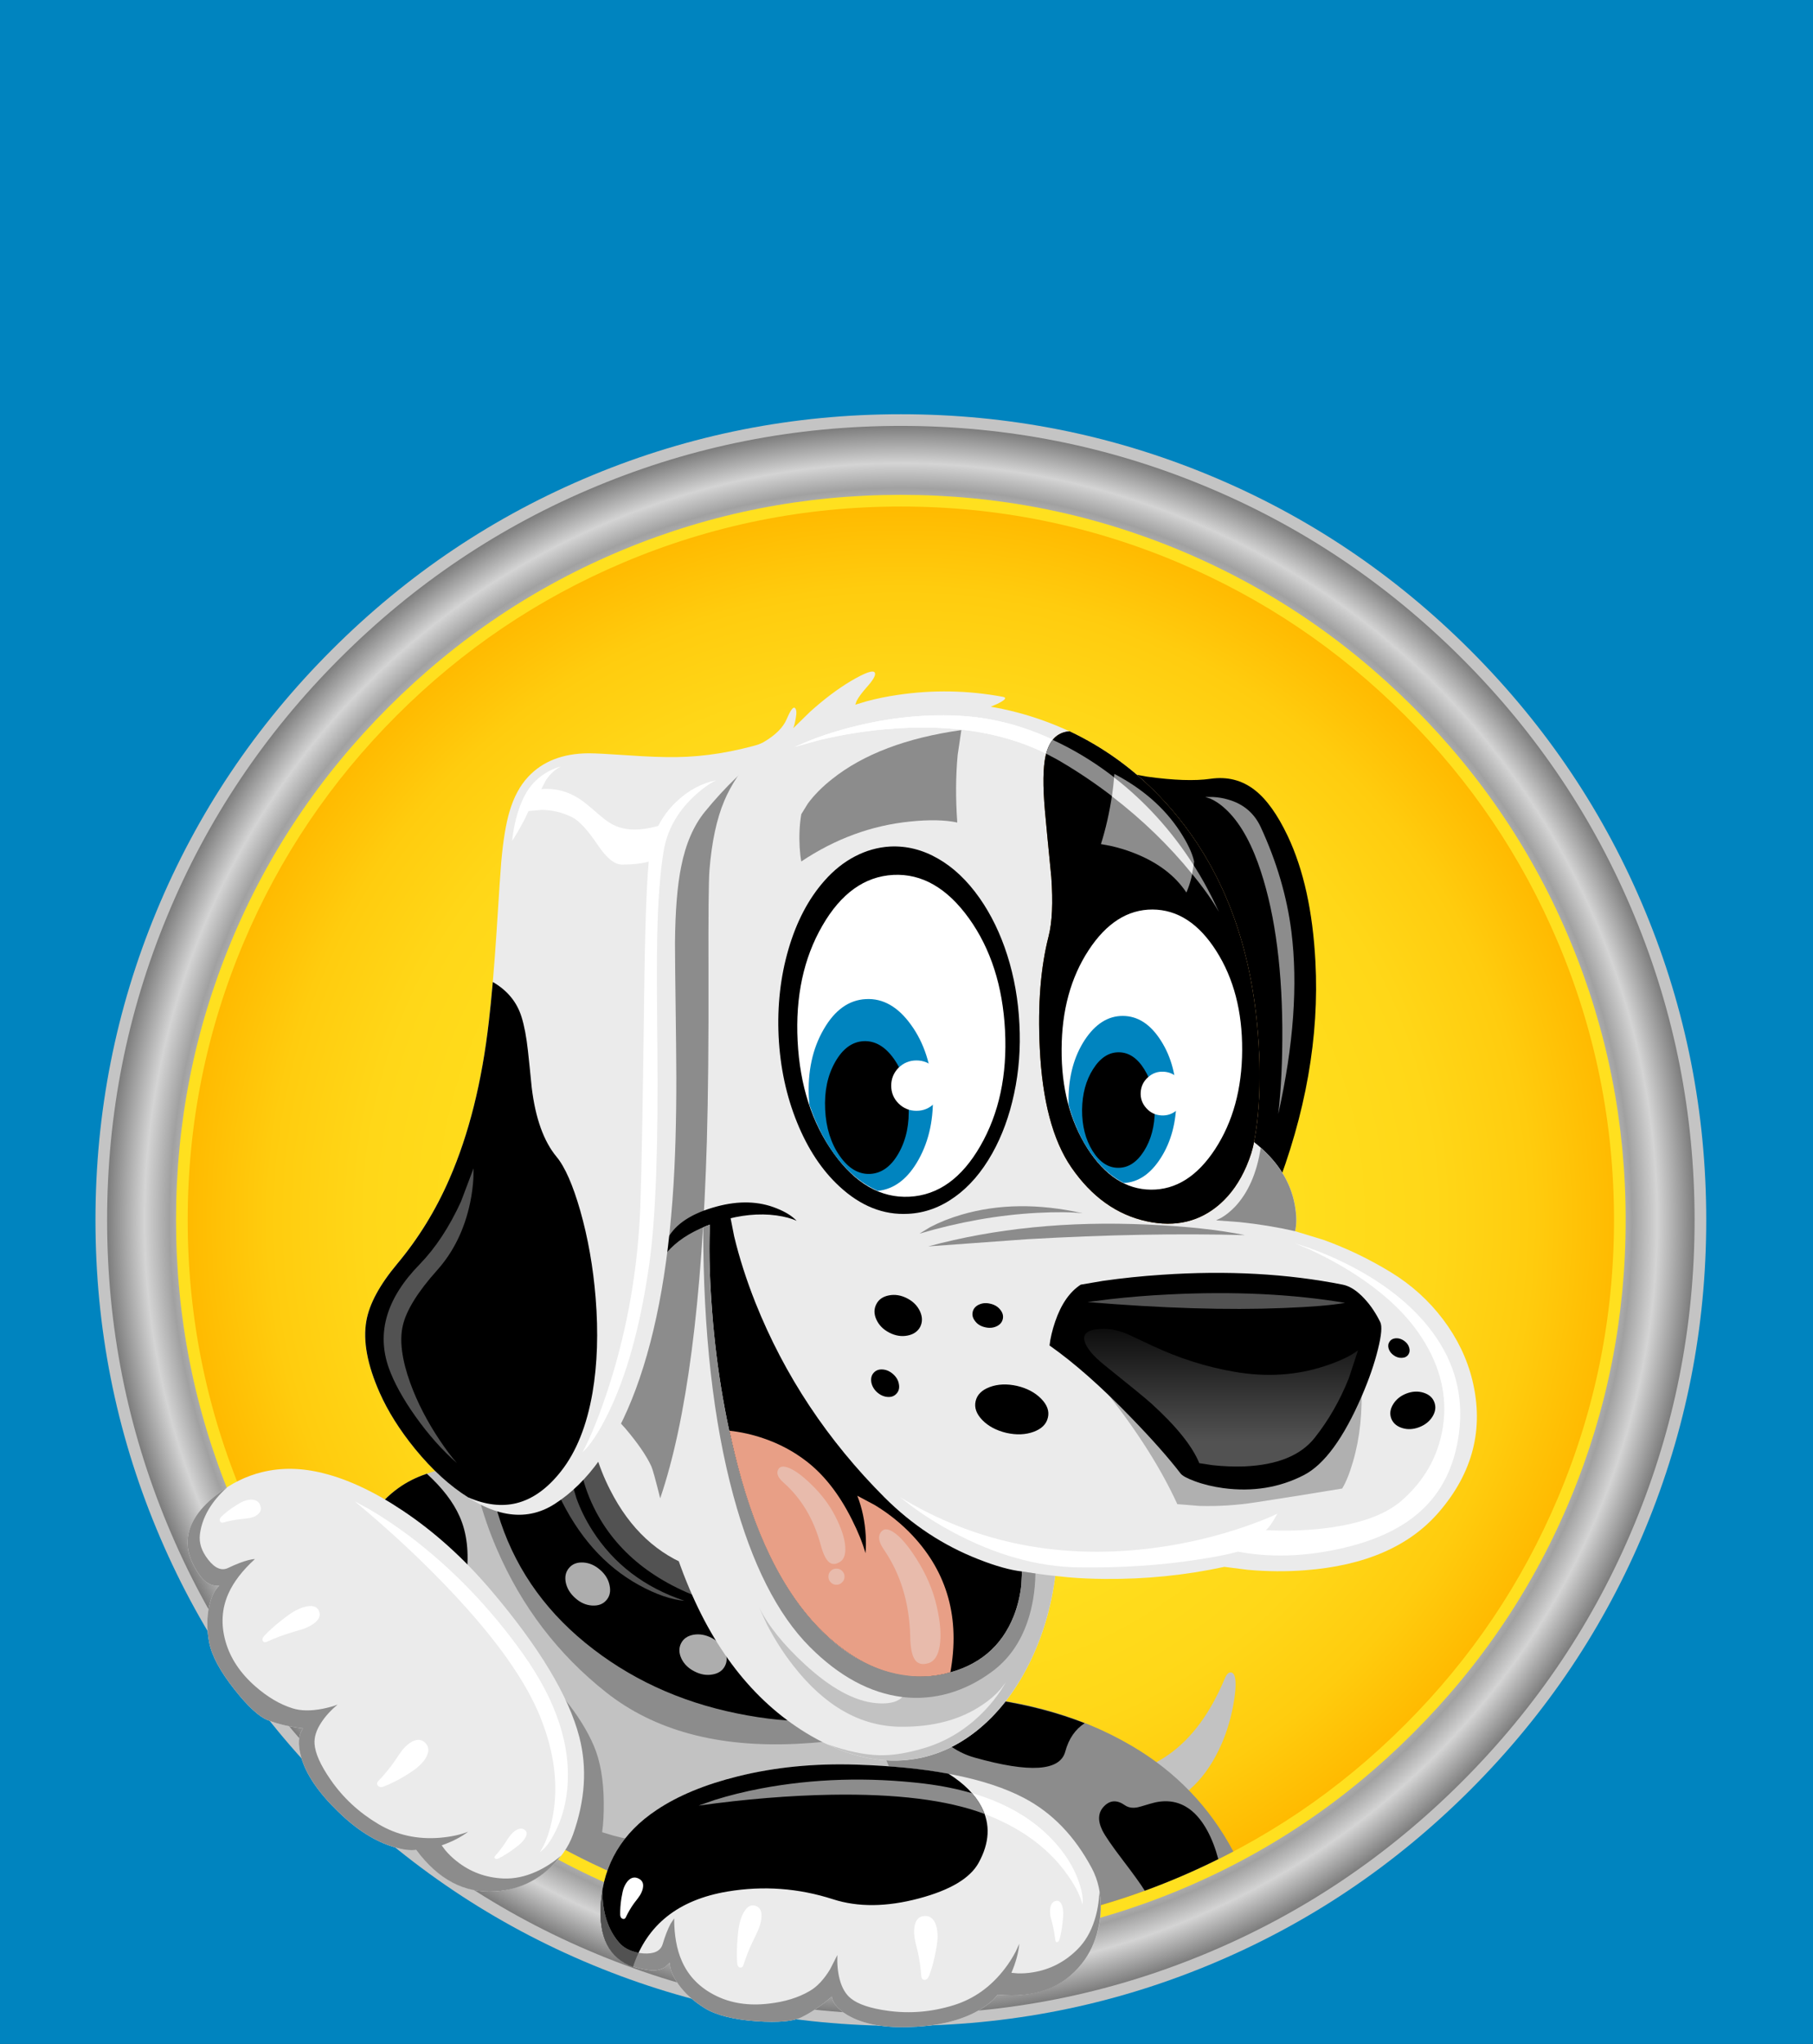 <svg xmlns="http://www.w3.org/2000/svg" xmlns:xlink="http://www.w3.org/1999/xlink" preserveAspectRatio="none" width="284" height="320"><rect width="100%" height="100%" fill="#333333" stroke="none"/><defs><radialGradient id="a" gradientUnits="userSpaceOnUse" cx="0" cy="0" r="292.538" fx="0" fy="0" gradientTransform="rotate(180 153.3 153.475)" spreadMethod="pad"><stop offset=".392%" stop-color="#525252"/><stop offset="86.275%" stop-color="#E8E8E8"/><stop offset="92.157%" stop-color="#A1A1A1"/><stop offset="95.294%" stop-color="#D4D4D4"/><stop offset="100%" stop-color="#7D7D7D"/></radialGradient><radialGradient id="b" gradientUnits="userSpaceOnUse" cx="0" cy="0" r="262.825" fx="0" fy="0" gradientTransform="translate(306.6 306.95)" spreadMethod="pad"><stop offset="1.569%" stop-color="#FFE01F"/><stop offset="55.294%" stop-color="#FFDE1D"/><stop offset="74.902%" stop-color="#FFD718"/><stop offset="88.627%" stop-color="#FFCC0E"/><stop offset="99.608%" stop-color="#FFBB01"/><stop offset="100%" stop-color="#FFBA00"/></radialGradient><linearGradient id="c" gradientUnits="userSpaceOnUse" x1="424.6" y1="388.612" x2="424.6" y2="339.188" spreadMethod="pad"><stop offset=".392%" stop-color="#525252"/><stop offset="100%"/></linearGradient><path fill="#0084BF" d="M284 320V0H0v320h284z" id="d"/><path fill="#C4C4C4" d="M581 193.3q-22.45-54.2-64.5-96.25t-96.25-64.5Q366.05 10.1 306.6 10.1T192.95 32.55Q138.75 55 96.7 97.05T32.2 193.3Q9.75 247.45 9.75 306.95q0 59.5 22.45 113.65 22.45 54.2 64.5 96.25t96.25 64.5Q247.1 603.8 306.6 603.8q59.5 0 113.65-22.45 54.2-22.45 96.25-64.5T581 420.6q22.45-54.15 22.45-113.65 0-59.5-22.45-113.65z" id="e"/><path fill="url(#a)" d="M577 194.95q-22.1-53.4-63.55-94.85Q472 58.65 418.6 36.55q-53.4-22.15-112-22.15t-112 22.15q-53.4 22.1-94.85 63.55-41.45 41.45-63.55 94.85-22.15 53.4-22.15 112t22.15 112q22.1 53.4 63.55 94.85 41.45 41.45 94.85 63.55 53.4 22.15 112 22.15t112-22.15q53.4-22.1 94.85-63.55 41.45-41.45 63.55-94.85 22.15-53.4 22.15-112t-22.15-112z" id="f"/><path fill="#FFE01F" d="M573.75 306.95q0-53.5-20.2-102.3-20.2-48.75-58.05-86.6Q457.65 80.2 408.9 60q-48.8-20.2-102.3-20.2T204.3 60q-48.75 20.2-86.6 58.05-37.85 37.85-58.05 86.6-20.2 48.8-20.2 102.3t20.2 102.3q20.2 48.75 58.05 86.6 37.8 37.85 86.6 58.05 48.75 20.2 102.3 20.2t102.3-20.2q48.8-20.2 86.6-58.05 37.85-37.85 58.05-86.6 20.2-48.8 20.2-102.3z" id="g"/><path fill="url(#b)" d="M569.45 306.95q0-53.45-20.65-102.3-19.95-47.2-56.35-83.55-36.4-36.4-83.55-56.35Q360.05 44.1 306.6 44.1q-53.45 0-102.3 20.65-47.15 19.95-83.55 56.35-36.4 36.4-56.35 83.55-20.65 48.85-20.65 102.3 0 53.45 20.65 102.3 19.95 47.15 56.35 83.55 36.35 36.4 83.55 56.35 48.85 20.65 102.3 20.65 53.45 0 102.3-20.65 47.2-19.95 83.55-56.35 36.4-36.35 56.35-83.55 20.65-48.85 20.65-102.3z" id="h"/><path fill="#C2C2C2" d="M428.3 473.6q-1.3-.2-2.35 2.35-7.95 19-20.7 27.95-6.35 4.45-11.15 5.1l6.6 14.6q15.95-4.95 24.15-23.75 2.9-6.75 4.25-14.1 1.15-6.05.8-9.4-.3-2.6-1.6-2.75z" id="i"/><path fill="#8C8C8C" d="M320.7 481.85q-18.05-.45-33.2 2.85-15.35 3.35-24.1 9.8-9.8 7.25-23.5 26.5-10.15 14.3-21.4 33.65 42.6 15.15 88.1 15.15 32.7 0 64.15-7.9 30.5-7.65 58.4-22.35-13.1-24.6-37.35-38.85-30.2-17.75-71.1-18.85z" id="j"/><path fill="#C2C2C2" d="M291.45 484.45l-3.9-7.4L185.5 401.5q-10.25-3.05-23.4-4.05-26.3-2-40.65 8.2-11.65 8.25-16.55 24.9-5.35 18.2-1.5 43.15 36.9 44.85 89 70.05 53.9 26.05 114.2 26.05 7.1 0 13.25-.35-5.1-31.3-19.2-65-4.45-10.5-9.2-20z" id="k"/><path fill="#8C8C8C" d="M198 480.95q26.65 21.05 70.2 18.95 21.75-1.05 38.2-6.3l-157.15-93.2 1.6 7.85q2.5 9.8 6.8 19.8 13.7 31.85 40.35 52.9z" id="l"/><path fill="#EBEBEB" d="M197.5 370.65l-16.25 19.1 27.7 56.35 32.5 1.45-22-73.1-21.95-3.8z" id="m"/><path fill="#8C8C8C" d="M182.85 483.6l-6.35-7.05-38.25 32.25q26.8 22.4 58.5 37 32.35 14.9 67.55 20.6 6.35-13.15 5.45-20.65-1.25-10.15-15.8-8.65-21.8 2.2-41.8-1-6.25-1-11.55-2.4l-4.1-1.25q.65-4.6.6-10.9-.1-12.55-3.65-20.9-3.55-8.3-10.6-17.05z" id="n"/><path fill="#525252" d="M193.95 392.4l-1.45-6-12.6 11.25 22.15 39.05 41.6 19.95-13.45-21.7q-19.8-7.05-30.7-28.5-3.45-6.7-5.55-14.05z" id="o"/><path d="M187.7 390.75l-33.35-.45.25 6.95q.8 8.65 3.4 17.55 8.45 28.4 32.3 47.9 23.9 19.5 55.95 26 16.05 3.25 27.3 2.6l-36.85-43.75q-31.15-10.3-43.2-34.6-3.75-7.6-5.15-15.65l-.65-6.55z" id="p"/><path fill="#ADADAD" d="M225.6 462.85q-1.3 2.55.1 5.6 1.45 3.05 4.8 4.75 3.35 1.75 6.65 1.15 3.3-.55 4.6-3.1 1.35-2.55-.1-5.6-1.4-3-4.75-4.75t-6.7-1.2q-3.3.6-4.6 3.15z" id="q"/><path fill="#525252" d="M187 409.35l-1.5-5.05-5.15 3.6q10.8 23.1 29.7 33.5 9.5 5.2 16.8 5.8-22.15-7.4-33.95-25.9-3.7-5.8-5.9-11.95z" id="r"/><path fill="#EBEBEB" d="M196 558.65q-.95 14.05 6.25 20.2 4.1 3.45 11.55 4.4 3.45.45 5.9-1.1l1.75-1.65q0 3.5 3.1 7.9 3.55 5.05 9.8 8.9 6.4 3.9 19.15 4.8 12 .8 16.55-1.5 5.55-2.75 11.1-7.6.75 4.35 7.3 7.65 8.8 4.4 23.95 3.45 14.35-.85 23.55-6.4 2.9-1.75 4.9-3.75l1.45-1.65q12.3 1.2 21.35-3.4 7.95-4.1 12.4-12.2 4.05-7.3 4.25-16 .15-8.45-3.3-14.95-9.45-17.75-25-25.9-20.75-10.9-61.8-12.3-23.2-.75-43.6 4.3-18.2 4.5-30 12.4-19.05 12.65-20.6 34.4z" id="s"/><path fill="#FFF" d="M238.05 520.55l-6 2.1q25.9-3.6 48.9-4 35.9-.6 56.15 6.95 19.4 7.3 29.85 21.1 5.25 6.95 6.6 12.4.5-3.45-1.65-9.2-2.7-7.2-8.45-13.6-16.05-17.9-48.2-21.75-31.05-3.7-60.25 1.8-9.1 1.75-16.95 4.2z" id="t"/><path fill="#FFF" d="M319.15 565.7q-1.4-2.85-4.45-2.3-2.15.35-2.9 3-.55 2.05-.15 4.95.25 1.55 1.25 5.4.9 4.2 1.25 8.8.1 1.2 1.15 1.3 1.1.05 1.75-1.6 1.45-3.85 2.35-8.6.75-3.85.75-5.8 0-3.1-1-5.15z" id="u"/><path d="M310.2 481.95q3.1 6.85 7.65 12.25 7 8.25 15.9 10.75 30.55 8.6 33.45-2.2 1.9-7.05 7.15-10.45-14.95-5.8-32.1-8.45-16.15-2.5-32.05-1.9z" id="v"/><path fill="#FFF" d="M254.15 568.1q1.1-2.65 1.1-4.8.05-2.65-1.7-3.5-2.4-1.2-4.25 1.25-1.35 1.8-2.1 4.8-.5 1.9-.8 5.75-.4 4.8-.15 8.8.1 1.7 1.05 1.9.95.15 1.3-1 1.4-4.35 3.25-8.25 1.75-3.5 2.3-4.95z" id="w"/><path fill="#FFF" d="M363.2 557.95q-1.2.55-1.5 2.3-.25 1.45.05 3.2 0 .05.85 3.3.6 2.6.95 5.5.1.8.65.7.65-.1.95-1.25.7-2.7 1.05-5.85.3-2.6.25-3.85-.1-2-.7-3.15-.9-1.65-2.55-.9z" id="x"/><path d="M397.3 143.6l-12.9-2.35 44.7 147.85 15.25 8.05q17.25-43.95 15.05-85.4-1.45-27.75-10.2-46.25-5.65-11.9-12.15-16.95-7.05-5.5-16.35-4.15-8.7 1.25-23.4-.8z" id="y"/><path fill="#EBEBEB" d="M402.25 151.15q-17.7-18.6-41.35-27.55-22.1-8.35-46.65-7.35-23.65.95-45.55 10.3-22 9.4-38.1 25.45-26.8 26.8-32.05 128.4-2.65 50.8.1 96.25l6.4 7.05q6.95 8.2 9.6 14 .45 1 4.25 15.5 3.95 15.35 8.8 27.2 15.9 39.25 45.85 56.6 17.25 9.95 33.45 9 14.8-.9 27.3-10.7 11.65-9.2 19.4-24.6 7.55-15 9.8-32.65l4.9.5q6.3.55 13.35.6 22.55.2 44.1-4.45l8.7 1.1q10.75.95 21.05.15 33-2.5 49.3-21.4 18.85-21.85 12.35-48.6-2.95-12-10.8-22.4-7.85-10.4-19.2-17.35-11.95-7.3-24.85-11.95l-10.5-3.2q1.05-4.4-.3-10.75-2.75-12.65-14.85-22.1 3.6-18.9 1.05-44.25-5.05-50.7-35.55-82.8z" id="z"/><path fill="#B0B0B0" d="M372.55 358.75q5.4 6 10.55 12.55 16.6 21.1 25.4 40.3l8.15.65q10.25.3 20.65-1.3 16.6-2.55 31.95-5.1 2.1-3.35 4-9.9 3.85-13.15 3.05-29.1l-108.05-12.8 4.3 4.7z" id="A"/><path fill="#FFF" d="M380.55 140.45q-25.65-18-52.75-19.3-21.1-1-42.85 5.15-6.8 1.9-12.8 4.35l-4.7 2 9.45-2.6q11.85-2.8 23.9-3.9 38.5-3.45 64.3 11.65 25.8 15.15 44.8 36.9 9.55 10.85 13.9 18.7-14.95-33.05-43.25-52.95z" id="B"/><path fill="#7F4900" d="M359.7 156.1q.7 7.8 2.35 24.45 1 14.15-1 21.9-4.4 17.2-3.25 41 1.35 29.15 11.65 44.1 11.2 16.25 27.75 19.85 15.95 3.45 27.15-6.5 5.95-5.3 9.6-13.75 2.2-5.15 2.8-8.95 3.6-18.9 1.05-44.25-5.05-50.7-35.55-82.8-14.65-15.35-33.5-24.25-6.9.55-8.8 9.05-1.45 6.45-.25 20.15z" id="C"/><path fill="#8C8C8C" d="M380.35 168.45l3.5.65q4.3.95 8.45 2.55 13.2 5.1 19.55 14.65 2.25-5.25 2.85-11.45-1.1-4.8-5.35-11.25-8.5-12.85-24.05-21l-.85 7.75q-1.4 9.5-4.1 18.1z" id="D"/><path fill="#FFF" d="M380.55 140.45q-25.65-18-52.75-19.3-21.1-1-42.85 5.15-6.8 1.9-12.8 4.35l-4.7 2 9.45-2.6q11.85-2.8 23.9-3.9 38.5-3.45 64.3 11.65 25.8 15.15 44.8 36.9 9.55 10.85 13.9 18.7-14.95-33.05-43.25-52.95z" id="E"/><path fill="#C2C2C2" d="M271.25 470.65q-11.84-10.881-16.85-20.9l2.8 6.1q4.3 8.3 9.75 15.25 17.35 22.25 39.45 22.5 18.1.2 30.3-8.1 3.85-2.55 6.6-5.7l2-2.6-1.8 2.95q-2.4 3.6-5.5 6.95-9.95 10.65-23.25 14.5-8.95 2.65-16.05 2.5-8.35-.2-19.5-4.15 16.25 7.75 31.4 5.65 13.9-1.9 25.55-11.85 10.9-9.35 18.15-24.25 7.05-14.55 9.2-31.45-5-.5-12.25-1.65l-43.55 34.05.85 2.5q.75 2.95.5 5.35-.8 7.6-11.65 6.6-11.85-1.1-26.15-14.25z" id="F"/><path d="M359.7 156.1q.7 7.8 2.35 24.45 1 14.15-1 21.9-4.4 17.2-3.25 41 1.35 29.15 11.65 44.1 11.2 16.25 27.75 19.85 15.95 3.45 27.15-6.5 5.95-5.3 9.6-13.75 2.2-5.15 2.8-8.95 3.6-18.9 1.05-44.25-5.05-50.7-35.55-82.8-14.65-15.35-33.5-24.25-6.9.55-8.8 9.05-1.45 6.45-.25 20.15z" id="G"/><path d="M381.1 329.35l-8.2 1.4q-6.1 3.95-9.4 13.55-1.65 4.85-2.1 8.85 13.8 9.7 30.15 26.65 11.45 11.8 18.15 20.5.95 1.25 5.1 2.8 4.8 1.8 10.65 2.6 16.2 2.15 29.7-4.8 11.3-5.85 21.4-29.25 3.95-9.15 5.9-17.1 1.95-7.8.85-10-2.45-5-5.8-8.6-4.05-4.4-8-5.2-30.65-6.1-66.7-3.65-11.25.75-21.7 2.25z" id="H"/><path d="M236.35 306.3q-.9 13.9.7 34.55 2.5 32.45 10.75 61.55 12.1 42.65 35.6 61.15 19.15 15.1 39.15 10.6 18.9-4.25 25.7-21.4 2.1-5.4 2.75-11.4l.25-4.95q-6.6-.75-16.2-4.55-19.25-7.55-34.4-22.65-31.6-31.6-47.65-71.8-5-12.6-7.85-24.5l-1.85-9.4-6.95 2.8z" id="I"/><path d="M350.3 234.75q-.65-13.3-4.45-25.3-3.8-11.95-10.25-21.15-6.8-9.65-15.3-14.5-8.5-4.9-17.7-4.45-6.7.4-12.85 3.6-6.2 3.2-11.35 9.05-8.75 9.9-13.2 25.1-4.45 15.2-3.65 32.2.85 17.05 6.8 31.7 5.95 14.65 15.6 23.55 11.7 10.85 25.35 10.1 9.15-.45 17.15-6.2 8-5.7 13.8-16 5.5-9.8 8.1-22.1 2.65-12.35 1.95-25.6z" id="J"/><path fill="#FFF" d="M335.9 279.65q10.35-17.95 9.1-42.5t-13.3-41.35q-12.1-16.8-27.9-16-15.85.85-26.15 18.75-10.35 17.9-9.1 42.45 1.25 24.55 13.3 41.35t27.9 16q15.85-.8 26.15-18.7z" id="K"/><path fill="#0084BF" d="M310.4 235.1q-7.2-10.05-16.65-9.55-9.45.45-15.6 11.15-6.2 10.7-5.45 25.35l.2 2.4q3.9 11.6 10.45 19.9 6.65 8.35 14.75 11.85 9.15-.95 15.05-11.55 5.9-10.6 5.2-24.9-.75-14.65-7.95-24.65z" id="L"/><path d="M282.35 248.8q-4.15 7.35-3.65 17.45.5 10.1 5.35 17.05 4.85 6.95 11.25 6.65 6.4-.35 10.55-7.75t3.6-17.5q-.5-10.1-5.35-17.05-4.85-6.9-11.25-6.6-6.35.35-10.5 7.75z" id="M"/><path fill="#FFF" d="M312.35 266.7q3.85 0 6.55-2.7 2.7-2.7 2.7-6.55 0-3.85-2.7-6.6-2.7-2.7-6.55-2.7-3.85 0-6.6 2.7-2.7 2.75-2.7 6.6 0 3.85 2.7 6.55 2.75 2.7 6.6 2.7z" id="N"/><path d="M398.9 179.65q-11.65-.05-21.2 9.55-7.9 8-12.4 20.65-4.5 12.7-4.6 27.2-.1 14.5 4.2 27.25 4.35 12.75 12.15 20.75 9.4 9.7 21.05 9.8 7.8.05 14.9-4.45 7.05-4.5 12.45-12.95 5.15-8 8-18.35 2.8-10.35 2.85-21.65.1-11.35-2.6-21.7-2.65-10.35-7.7-18.45-5.3-8.5-12.3-13.05-7-4.55-14.8-4.6z" id="O"/><path fill="#FFF" d="M432.4 244.35q.1-21.4-9.55-36.55-9.65-15.15-23.45-15.25-13.75-.05-23.6 15-9.85 15.05-9.95 36.4-.15 21.35 9.5 36.55 9.7 15.15 23.45 15.25 13.8.1 23.65-14.95 9.85-15.1 9.95-36.45z" id="P"/><path fill="#0084BF" d="M388.45 231.75q-8.2-.05-14.1 8.9-5.85 9-5.95 21.75l.05 2.1q2.8 10.3 8.15 17.8 5.35 7.6 12.2 11 8-.4 13.65-9.3t5.7-21.35q.1-12.75-5.7-21.8-5.75-9.05-14-9.1z" id="Q"/><path d="M400.2 266.5q.05-8.8-3.85-15.05-3.85-6.25-9.4-6.3-5.55-.05-9.5 6.2-3.95 6.2-4.05 15-.05 8.8 3.85 15.1 3.9 6.25 9.45 6.25 5.55.05 9.5-6.15 3.95-6.25 4-15.05z" id="R"/><path fill="#8C8C8C" d="M236.05 178.15q1.25-15.7 5.5-25.7 3.5-8.35 11.8-18.1Q240.5 142.1 230.6 152q-26.8 26.8-32.05 128.4-2.65 50.8.1 96.25l6.4 7.05q6.95 8.2 9.6 14 .75 1.7 3.25 11.75 14.6-42.8 17.2-131.65.7-24.45.6-62-.1-31.6.35-37.65z" id="S"/><path fill="#FFF" d="M411.1 260.8q.2-3.35-2.05-5.8-2.2-2.5-5.55-2.7-3.35-.2-5.8 2.05-2.5 2.2-2.7 5.55-.2 3.3 2.05 5.8 2.2 2.5 5.55 2.7 3.35.2 5.85-2.05 2.45-2.2 2.65-5.55z" id="T"/><path d="M223.15 316.05q6.25-5.5 17.1-8.8 10.9-3.3 20.5-2 4.8.7 7.45 2-2.45-2.65-7.35-4.6-9.8-4-22.1-.7-13.7 3.7-18.05 11.7-2.15 3.95-1.6 7.2.95-2.05 4.05-4.8z" id="U"/><path d="M339.4 368.45q-4.45 1.65-5.25 5.25-.8 3.55 2.5 6.95 3.35 3.4 8.85 4.7 5.55 1.25 10.05-.4 4.45-1.65 5.25-5.25.85-3.55-2.5-6.95-3.35-3.4-8.85-4.7-5.55-1.25-10.05.4z" id="V"/><path d="M302.2 334.7q-3.35.65-4.65 3.25-1.35 2.65.05 5.7 1.45 3.1 4.8 4.8 3.35 1.7 6.65 1.05 3.35-.65 4.7-3.25 1.3-2.65-.1-5.7-1.45-3.1-4.8-4.8-3.35-1.7-6.65-1.05z" id="W"/><path d="M335.5 338.05q-1.95.85-2.4 2.65-.45 1.8.85 3.45 1.25 1.7 3.55 2.25 2.3.6 4.25-.25 1.95-.85 2.4-2.65.45-1.8-.85-3.45-1.3-1.7-3.6-2.25-2.3-.6-4.2.25z" id="X"/><path d="M300.05 362q-2.15-.2-3.4 1.15-1.25 1.3-.95 3.45.35 2.1 2.05 3.7 1.75 1.6 3.85 1.8 2.1.2 3.35-1.15 1.3-1.35.95-3.45-.3-2.1-2.05-3.7-1.75-1.6-3.8-1.8z" id="Y"/><path d="M489.05 350.5q-1.55.1-2.3 1.2-.8 1.15-.35 2.65.5 1.5 1.9 2.45 1.4 1 3 .9 1.55-.05 2.35-1.2.75-1.1.3-2.6t-1.9-2.5q-1.45-1-3-.9z" id="Z"/><path d="M488.05 374.8q-1.65 2.65-.7 5.25 1 2.55 4 3.5 3 .95 6.3-.3 3.25-1.25 4.9-3.9 1.65-2.7.7-5.25-.95-2.6-4-3.55-3-.95-6.3.3-3.25 1.25-4.9 3.95z" id="aa"/><path fill="#EBEBEB" d="M223.95 136.4q-7.3.1-17.95-.65-10.85-.75-14.55-.75-14.2.1-22.2 8.65-4.55 4.85-6.9 12.85-2 6.75-3.05 18.65-.3 3.25-1.7 25.4-1.2 18.55-2.85 33.2-3.8 33.4-14.5 57.95-7.5 17.3-19.3 31.4-9.7 11.6-11.35 21-1.95 11 4.9 26.45 3.85 8.65 10.75 17.75 7.55 9.9 16.05 16.65 21.3 17 37.6 6.65 18.65-11.85 30-42.35 11.9-32.15 14.25-81.55.95-20.15.6-45.95-.45-34.8-.4-36.85.15-17.8 2.3-28.25 2.5-12.5 8.75-20.15 11.05-13.55 24.25-23.3 6.394-4.698 10.65-6.9-5.119 2.466-13.2 4.9-16.65 5-32.15 5.2z" id="ab"/><path d="M156.2 219.25q-.75 8.55-1.45 14.5-3.8 33.4-14.5 57.95-7.5 17.3-19.3 31.4-9.7 11.6-11.35 21-1.95 11 4.9 26.45 4.55 10.25 13 20.65 9.45 11.55 19.6 17.9 9.6 4.15 17.8 2.15 8.9-2.2 16.4-11.7 8.5-10.75 11.65-29 2.7-15.75 1.15-35-1.4-17.05-5.65-32-4.1-14.3-8.75-19.9-7.1-8.55-9.15-25.45-.9-9.15-1.4-13.6-.85-7.7-2.35-12.45-2.55-8.25-10.6-12.9z" id="ac"/><path fill="#8C8C8C" d="M327.55 135.55l1.35-9.1q-30.3 4.25-47.65 18.05-5.45 4.3-8.95 9.05l-2.4 3.9q-.95 5.7-.6 12.1.2 3.25.6 5.3 18.8-12.55 40.05-14.7 10.6-1.1 17.45.35-.95-13.25.15-24.95z" id="ad"/><path fill="#8C8C8C" d="M433.4 312.5q-14.4-2.95-36.15-3.9-43.6-1.95-80.55 8.05l36.5-2.65q43.8-2.5 80.2-1.5z" id="ae"/><path fill="#8C8C8C" d="M362.55 130.05q-1.5 1.85-2.4 5.1 3.3 1.7 4.95 2.65 25.8 15.15 44.8 36.9 9.55 10.85 13.9 18.7-10.15-22.45-26.95-39.25-15.35-15.35-34.3-24.1z" id="af"/><path fill="#8C8C8C" d="M356.8 304.3q10.65-.55 16.85.15-24.25-5.45-44.65.5-6.35 1.85-11.6 4.6l-3.95 2.4q22.05-6.5 43.35-7.65z" id="ag"/><path fill="#E89F86" d="M271.8 395.8q-7.05-5.45-15.85-8.45-6.15-2.1-12.55-2.8 1.95 9.15 4.4 17.85 12.1 42.65 35.6 61.15 19.15 15.1 39.15 10.6l2.3-.6q5.4-29.7-13.9-50.35-6.05-6.45-13.85-11.2l-6.55-3.5q2.65 6.8 3.1 14.65.2 3.95-.1 6.5-1.5-5.45-5-12.4-6.95-13.9-16.75-21.45z" id="ah"/><path fill="#8C8C8C" d="M237.35 344.4q-1.8-20.1-1.1-35.75-.9.3-2.5 1 0 57.7 11.1 98.75 10.25 37.85 28.25 55.85 16.15 16.15 34 18.4 8.8 1.05 17.3-1.4 8.3-2.4 15.8-7.95 8.95-6.6 13-18.2 2.85-8.25 3-17.95l-4.95-.75-.25 4.95q-.65 6-2.75 11.4-6.8 17.15-25.7 21.4-6.5 1.5-13.65.6-17.95-2.2-33.05-18.1-18.05-19.05-28.05-54.25-7.75-27.45-10.45-58z" id="ai"/><path fill="#E8BBAC" d="M312.35 431.75q-4.8-7.55-8.65-9.95-3.1-1.95-4.55.25-1.55 2.25 1.1 6.15 9.35 13.55 9.8 32.15.1 6.25 1.75 8.6 1.6 2.3 5.1 1.2 3.1-1.05 4-6.2 1-5.75-1.1-14.8-2-8.8-7.45-17.4z" id="aj"/><path fill="#E8BBAC" d="M284.2 432.85q2.2-1.4 1.9-5.6-.3-4.6-3.65-11.15-3.25-6.4-9.1-12-5.15-4.95-8.6-6.05-2.75-.9-3.5 1.1t2.1 4.5q9.85 8.7 13.7 22.95 1.3 4.8 3 6.3t4.15-.05z" id="ak"/><path fill="#FFF" d="M451.7 315.45l5.25 2.2q6.45 2.95 12.6 6.55 19.7 11.65 29 26 10.6 16.35 7.75 33.5-2.6 15.55-14.95 26.45-9.55 8.45-30.85 10.6-6.65.65-13.7.6l-5.7-.15q1.55-1.15 4.3-6.1-4.45 2.2-12.2 4.85-15.45 5.3-31.9 7.6-52.6 7.25-95.05-18.55l5.2 4q6.65 4.8 14.1 8.8 23.9 12.8 46.7 13.1 22.85.3 43-2.75 10.1-1.5 15.6-3.05 16.95 3.2 36.1-.75 19.8-4.1 30.7-13.7 12.25-10.75 14.65-29.1 2.7-20.35-9.65-37.15-11-14.95-32.05-25.45-6.6-3.25-13.4-5.7l-5.5-1.8z" id="al"/><path fill="#8C8C8C" d="M439.25 162.2q-3.6-7.75-12-10.15-2.7-.8-5.65-.95h-2.8l1.85.6q2.4 1.05 4.75 3.05 7.65 6.5 12.8 20.6 8.7 24.05 9 60.7.1 18.35-1.5 31.85 8.5-37.95 4.85-67.2-2.45-19.35-11.3-38.5z" id="am"/><path fill="url(#c)" d="M399.2 353.2q-8.05-3.8-9.2-4.3-4.5-1.8-8-1.85-9.2-.15-7.6 4.8 1.2 3.65 7.15 8.45 14.6 11.7 17.45 14.3 13.75 12.5 17.6 21.9l4.9.75q6.05.65 11.75.45 18.15-.8 25.85-10.5 7.7-9.7 12.6-21.95l3.4-10.3q-4.3 3.2-12.15 5.75-15.65 5.2-33.35 2.15-15.65-2.7-30.4-9.65z" id="an"/><path fill="#525252" d="M383.65 336.1l-8.25 1.05q41.3 3.45 72.25 2.2 15.5-.6 22.7-1.9-29.2-4.9-65-3.1-11.2.55-21.7 1.75z" id="ao"/><path fill="#FFF" d="M219.2 170.9q1.9-11.2 10.8-19.7 4.45-4.25 8.5-6.25-7.95 1.6-14.5 7.75-7.1 6.7-9.45 16.2-1.9 7.65-2.5 50.45-.8 64.5-1.45 81.9-1.25 34.5-11.4 66.35-5.1 15.9-9.95 24.9 4.2-3.7 9.4-14.2 10.35-21 15.2-55 3.6-25.15 3-81.2-.3-28.25-.05-39.35.4-20.15 2.4-31.85z" id="ap"/><path fill="#FFF" d="M175.7 145.05q2.25-3.5 5.55-5.15-1.95.4-4.5 1.75-5.05 2.75-7.95 7.45-2.95 4.85-4.5 12-.75 3.6-.95 6.2 3.95-6.3 6-11l4.8-.45q5.85.05 11.2 2.65 3.9 1.9 9.55 10.3 4.85 7.2 8.9 7.2 5.6 0 9.4-.95 1.9-.45 2.65-.95l4-13.35q-2.55 1.15-6.1 1.8-7.15 1.4-12.3-.8-2.5-1.05-5.7-3.8-3.65-3.2-5.65-4.75-7.35-5.75-16-5l1.6-3.15z" id="aq"/><path fill="#525252" d="M149.05 291.5l.05-3.6-4.65 12.3q-6.45 14.05-15.25 23.1-18.2 18.6-11.35 38.1 2.9 8.1 9.85 17.9 7.1 10 15.25 17.15-2.75-3.1-6.25-8.3-7.05-10.5-10.95-21.25-4.65-12.95-2.7-21.15 1.95-8.4 12.7-20.4 9-10.1 12.1-24.8.95-4.6 1.2-9.05z" id="ar"/><path fill="#8C8C8C" d="M451.9 311.05q.95-4-.15-9.9-2.2-11.7-12.5-20.85-2.15 13.95-9.5 21.75-2.3 2.4-4.85 3.95l-2.1 1.05 8.65.65q10.6 1.1 20.45 3.35z" id="as"/><path fill="#8C8C8C" d="M380.35 168.45l3.5.65q4.3.95 8.45 2.55 13.2 5.1 19.55 14.65 2.25-5.25 2.85-11.45-1.1-4.8-5.35-11.25-8.5-12.85-24.05-21l-.85 7.75q-1.4 9.5-4.1 18.1z" id="at"/><path fill="#EBEBEB" d="M385.2 143.9q-.2 2.7-.8 6.95 16.85 12.95 29.55 28.6l.55-3.25q-12.1-18.95-29.3-32.3z" id="au"/><path fill="#E8BBAC" d="M285.85 438.3q0-1.25-.9-2.1-.85-.85-2.1-.85t-2.1.85q-.85.85-.85 2.1t.85 2.1q.85.9 2.1.9t2.1-.9q.9-.85.9-2.1z" id="av"/><path d="M207.9 582q7.6-23.15 34.85-27.7 19.75-3.3 38.85 2.85 13.8 4.45 31.65-.3 17.3-4.6 22-13.1 6.1-11.05 1.05-20.65-3.55-6.8-12.15-12.2-14.45-2.7-33.95-3.35-23.2-.75-43.6 4.3-18.2 4.5-30 12.4-19.05 12.65-20.6 34.4-1.3 18.75 11.9 23.35z" id="aw"/><path d="M143.95 416.1q-3.5-7.9-12.05-15.7-5.85 1.95-10.45 5.25-11.4 8.1-16.35 24.3-5.45 17.75-1.95 41.95 22.8 0 31.45-8.65 10.05-10.05 11.9-25.45 1.5-12.65-2.55-21.7z" id="ax"/><path fill="#EBEBEB" d="M185.75 533.35q6.75-18.9 2.35-35.95-5.9-22.7-32.5-54-15-17.65-32.5-29.35-15.55-10.4-29.4-13.85-11.9-3-22.5-.4-9.05 2.2-16.8 8.35-11.05 8.7-10.7 18.15.15 5.4 4.5 11.55 2 2.85 4.8 3.6 1.4.35 2.4.15-2.6 2.4-3.75 7.6-1.35 6.05 0 13.3 1.4 7.35 9.35 17.4 7.45 9.4 12.2 11.25 5.8 2.25 13.1 3.05-2.7 3.5-.75 10.55 2.65 9.45 13.55 20.05 10.3 10.05 20.6 13.1 5.15 1.55 8.25 1.05 7.35 9.95 16.9 13.5 8.4 3.15 17.35 1.05 8.1-1.95 14.7-7.65 6.35-5.55 8.85-12.5z" id="ay"/><path fill="#8C8C8C" d="M181.35 541.1q-4.4 3.75-9.2 5.9-6.15 2.75-12.1 2.5-9.75-.45-17.2-6.4-2.3-1.8-4.15-4l-1.35-1.8q5.85-2.05 9.8-5.05-4.2 1.7-10.45 2.25-12.5 1-22.6-5-10.8-6.4-17.7-16.4-5.55-8-5.9-13.2-.25-3.7 2.45-7.8 2.25-3.5 6.05-6.65-2.35.9-5.6 1.55-6.55 1.25-11.05-.2-6.9-2.15-13.65-8.05-8.4-7.35-11-16.55-2.65-9.35 1.05-17.65 2.85-6.4 9.75-12.7-.7-.05-2.3.35-3.15.8-7.55 2.9-3.6 1.75-7.35-3.05-3.65-4.65-3.05-9.35 1.2-9.35 10.1-17.35-1.85 1.15-3.95 2.8-11.05 8.7-10.7 18.15.15 5.4 4.5 11.55 2 2.85 4.8 3.6 1.4.35 2.4.15-2.6 2.4-3.75 7.6-1.35 6.05 0 13.3 1.4 7.35 9.35 17.4 7.45 9.4 12.2 11.25 5.8 2.25 13.1 3.05-2.7 3.5-.75 10.55 2.65 9.45 13.55 20.05 10.3 10.05 20.6 13.1 5.15 1.55 8.25 1.05 12.25 16.5 29.25 15.3 14.7-1.05 24.15-13.15z" id="az"/><path fill="#FFF" d="M178.3 526.6q-1.6 8.5-4.75 13.2 2.9-1.95 5.65-7.45 3.5-6.85 4.4-15.4 2.45-23.95-16.35-50.3-18.15-25.45-41.85-43.35-7.45-5.55-14.5-9.7l-5.6-3.05q20.05 16.7 35.85 33.5 24.65 26.15 32.65 46.2 7.7 19.25 4.5 36.35z" id="aA"/><path fill="#FFF" d="M130.8 499.1q-1.75-1.3-4.2-.1-1.95 1-3.75 3.2-.95 1.25-3.15 4.55-2.5 3.5-5.7 6.85-.85.85-.15 1.7.7.9 2.35.25 3.8-1.5 7.9-4 3.4-2.1 4.8-3.4 2.35-2.1 3.15-4.2 1.2-2.95-1.25-4.85z" id="aB"/><path fill="#FFF" d="M90.85 455.1q2-1.8 1.45-3.65-.75-2.6-3.85-2.3-2.15.2-4.95 1.65-1.7.9-4.8 3.3-3.75 2.9-6.55 5.8-1.2 1.25-.7 2.1.5.8 1.6.25 4.15-1.9 8.25-3.15 5.2-1.55 5.25-1.6 2.7-1 4.3-2.4z" id="aC"/><path fill="#FFF" d="M69.5 415.45q1.5-1.15 1.15-2.8-.5-2.3-2.7-2.65-1.55-.25-3.55.5-1.2.45-3.45 1.95-2.75 1.8-4.8 3.75-.85.85-.5 1.65.3.75 1.1.55 3-.85 5.95-1.2 1.5-.2 3.7-.45 1.95-.35 3.1-1.3z" id="aD"/><path fill="#FFF" d="M167.45 531.3q-1.25-.5-2.75.45-1.2.75-2.3 2.2-.6.8-1.9 2.85-1.5 2.2-3.45 4.4-.5.6 0 .95.5.4 1.5-.15 2.45-1.25 5.05-3.15 2.1-1.5 3-2.4 1.45-1.45 1.9-2.65.65-1.75-1.05-2.5z" id="aE"/><path fill="#FFF" d="M204.5 552.9q-.45 1.2-.9 3.85-.5 3.25-.45 6.1.05 1.2.9 1.5.8.25 1.15-.5 1.35-2.85 3.05-5.2 1.7-2.15 2.25-3.05 1-1.7 1.1-3.15.15-1.85-1.35-2.75-2-1.2-3.75.2-1.2 1-2 3z" id="aF"/><path fill="#8C8C8C" d="M196.6 553.9l-.6 4.75q-.95 14.05 6.25 20.2 4.1 3.45 11.55 4.4 3.45.45 5.9-1.1l1.75-1.65q0 3.5 3.1 7.9 3.55 5.05 9.8 8.9 6.4 3.9 19.15 4.8 12 .8 16.55-1.5 5.55-2.75 11.1-7.6.75 4.35 7.3 7.65 8.8 4.4 23.95 3.45 14.35-.85 23.55-6.4 2.9-1.75 4.9-3.75l1.45-1.65q20.4 2.05 30.95-11.35 4.4-5.6 6.1-13 1.6-6.95.45-13.75-.25 5.85-1.85 10.8-2.05 6.4-6.25 10.6-6.9 6.9-16.3 8.45-2.95.5-5.8.4l-2.25-.2q2.45-5.75 2.9-10.7L349 576.3q-1.75 3.4-4.15 6.5-7.65 9.95-18.85 13.4-12 3.7-24.1 2.05-9.65-1.3-13.7-4.55-2.9-2.3-4.15-7.05-1.05-4-.85-8.95l-2.65 5.2q-3.45 5.7-7.55 8.05-6.2 3.65-15.1 4.65-11.1 1.3-19.65-3-8.7-4.35-12.35-12.65-2.85-6.4-2.85-15.75l-1.3 1.95q-1.55 2.9-2.95 7.55-1.15 3.8-7.15 3.4-5.95-.45-9-4.1-6.1-7.15-6.05-19.1z" id="aG"/><path fill="#8C8C8C" d="M238.05 520.55l-6 2.1q25.9-3.6 48.9-4 35.9-.6 56.15 6.95l.35.15q-1.4-3.95-4.6-7.65-7.95-2.35-17.6-3.55-31.05-3.7-60.25 1.8-9.1 1.75-16.95 4.2z" id="aH"/><path fill="#525252" d="M196.6 553.9l-.6 4.75q-1.3 18.75 11.9 23.35.8-2.5 2.05-5.15-4.85-.95-7.3-3.85-6.1-7.15-6.05-19.1z" id="aI"/><path fill="#ADADAD" d="M189.55 433.1q-3.35-.2-5.2 1.95-1.9 2.15-1.25 5.45.7 3.25 3.55 5.75 2.8 2.5 6.15 2.7 3.4.2 5.25-1.95 1.9-2.15 1.2-5.45-.65-3.3-3.5-5.75-2.85-2.5-6.2-2.7z" id="aJ"/><path fill="#EBEBEB" d="M342.05 116.85q4.55-2.2 2.15-2.65-19.35-3.6-38.8-.7-6.1.9-11.45 2.35l-4.15 1.25.5-1.4q1.05-2 3.6-4.9 3.8-4.2 3.1-5.5-.85-1.6-8.85 3.1-7.35 4.4-15 11.3l-6.2 6.05q.5-1.2.95-3.85.5-2.75-.3-3.55-.95-.95-3.05 4-1.95 4.7-8.65 8.6l-6.25 2.95 39.7-10.55q11.45-3.05 30.7-4 9.6-.45 16.95-.35l5.05-2.15z" id="aK"/><path d="M380.9 531.85q1.55 3.05 7.25 10.55 6.45 8.45 8.35 11.6 13.85-5.05 27.1-11.65-1.55-5.85-4-10.4-3.4-6.25-7.95-8.9-5.75-3.35-13.1-1.1-4.25 1.3-5.05 1.4-2.55.4-4.35-.85-4.3-3-7.6.35-3.4 3.4-.65 9z" id="aL"/></defs><use xlink:href="#d"/><use xlink:href="#e" transform="matrix(.425 0 0 .425 10.81 60.561)"/><use xlink:href="#f" transform="matrix(.425 0 0 .425 10.81 60.561)"/><use xlink:href="#g" transform="matrix(.425 0 0 .425 10.81 60.561)"/><use xlink:href="#h" transform="matrix(.425 0 0 .425 10.81 60.561)"/><use xlink:href="#i" transform="matrix(.425 0 0 .425 10.81 60.561)"/><use xlink:href="#j" transform="matrix(.425 0 0 .425 10.81 60.561)"/><use xlink:href="#k" transform="matrix(.425 0 0 .425 10.81 60.561)"/><use xlink:href="#l" transform="matrix(.425 0 0 .425 10.81 60.561)"/><use xlink:href="#m" transform="matrix(.425 0 0 .425 10.81 60.561)"/><use xlink:href="#n" transform="matrix(.425 0 0 .425 10.81 60.561)"/><use xlink:href="#o" transform="matrix(.425 0 0 .425 10.81 60.561)"/><use xlink:href="#p" transform="matrix(.425 0 0 .425 10.81 60.561)"/><use xlink:href="#q" transform="matrix(.425 0 0 .425 10.81 60.561)"/><use xlink:href="#r" transform="matrix(.425 0 0 .425 10.81 60.561)"/><use xlink:href="#s" transform="matrix(.425 0 0 .425 10.81 60.561)"/><use xlink:href="#t" transform="matrix(.425 0 0 .425 10.81 60.561)"/><use xlink:href="#u" transform="matrix(.425 0 0 .425 10.81 60.561)"/><use xlink:href="#v" transform="matrix(.425 0 0 .425 10.81 60.561)"/><use xlink:href="#w" transform="matrix(.425 0 0 .425 10.81 60.561)"/><use xlink:href="#x" transform="matrix(.425 0 0 .425 10.81 60.561)"/><use xlink:href="#y" transform="matrix(.425 0 0 .425 10.81 60.561)"/><use xlink:href="#z" transform="matrix(.425 0 0 .425 10.81 60.561)"/><use xlink:href="#A" transform="matrix(.425 0 0 .425 10.81 60.561)"/><use xlink:href="#B" transform="matrix(.425 0 0 .425 10.81 60.561)"/><use xlink:href="#C" transform="matrix(.425 0 0 .425 10.81 60.561)"/><use xlink:href="#D" transform="matrix(.425 0 0 .425 10.81 60.561)"/><use xlink:href="#E" transform="matrix(.425 0 0 .425 10.81 60.561)"/><use xlink:href="#F" transform="matrix(.425 0 0 .425 10.81 60.561)"/><use xlink:href="#G" transform="matrix(.425 0 0 .425 10.81 60.561)"/><use xlink:href="#H" transform="matrix(.425 0 0 .425 10.81 60.561)"/><use xlink:href="#I" transform="matrix(.425 0 0 .425 10.81 60.561)"/><use xlink:href="#J" transform="matrix(.425 0 0 .425 10.81 60.561)"/><use xlink:href="#K" transform="matrix(.425 0 0 .425 10.81 60.561)"/><use xlink:href="#L" transform="matrix(.425 0 0 .425 10.81 60.561)"/><use xlink:href="#M" transform="matrix(.425 0 0 .425 10.81 60.561)"/><use xlink:href="#N" transform="matrix(.425 0 0 .425 10.81 60.561)"/><use xlink:href="#O" transform="matrix(.425 0 0 .425 10.81 60.561)"/><use xlink:href="#P" transform="matrix(.425 0 0 .425 10.81 60.561)"/><use xlink:href="#Q" transform="matrix(.425 0 0 .425 10.81 60.561)"/><use xlink:href="#R" transform="matrix(.425 0 0 .425 10.81 60.561)"/><use xlink:href="#S" transform="matrix(.425 0 0 .425 10.81 60.561)"/><use xlink:href="#T" transform="matrix(.425 0 0 .425 10.81 60.561)"/><use xlink:href="#U" transform="matrix(.425 0 0 .425 10.81 60.561)"/><use xlink:href="#V" transform="matrix(.425 0 0 .425 10.81 60.561)"/><use xlink:href="#W" transform="matrix(.425 0 0 .425 10.81 60.561)"/><use xlink:href="#X" transform="matrix(.425 0 0 .425 10.81 60.561)"/><use xlink:href="#Y" transform="matrix(.425 0 0 .425 10.81 60.561)"/><use xlink:href="#Z" transform="matrix(.425 0 0 .425 10.81 60.561)"/><use xlink:href="#aa" transform="matrix(.425 0 0 .425 10.81 60.561)"/><use xlink:href="#ab" transform="matrix(.425 0 0 .425 10.81 60.561)"/><use xlink:href="#ac" transform="matrix(.425 0 0 .425 10.81 60.561)"/><use xlink:href="#ad" transform="matrix(.425 0 0 .425 10.81 60.561)"/><use xlink:href="#ae" transform="matrix(.425 0 0 .425 10.81 60.561)"/><use xlink:href="#af" transform="matrix(.425 0 0 .425 10.81 60.561)"/><use xlink:href="#ag" transform="matrix(.425 0 0 .425 10.81 60.561)"/><use xlink:href="#ah" transform="matrix(.425 0 0 .425 10.81 60.561)"/><use xlink:href="#ai" transform="matrix(.425 0 0 .425 10.81 60.561)"/><use xlink:href="#aj" transform="matrix(.425 0 0 .425 10.81 60.561)"/><use xlink:href="#ak" transform="matrix(.425 0 0 .425 10.81 60.561)"/><use xlink:href="#al" transform="matrix(.425 0 0 .425 10.81 60.561)"/><use xlink:href="#am" transform="matrix(.425 0 0 .425 10.81 60.561)"/><use xlink:href="#an" transform="matrix(.425 0 0 .425 10.81 60.561)"/><use xlink:href="#ao" transform="matrix(.425 0 0 .425 10.81 60.561)"/><use xlink:href="#ap" transform="matrix(.425 0 0 .425 10.81 60.561)"/><use xlink:href="#aq" transform="matrix(.425 0 0 .425 10.81 60.561)"/><use xlink:href="#ar" transform="matrix(.425 0 0 .425 10.81 60.561)"/><use xlink:href="#as" transform="matrix(.425 0 0 .425 10.81 60.561)"/><use xlink:href="#at" transform="matrix(.425 0 0 .425 10.81 60.561)"/><use xlink:href="#au" transform="matrix(.425 0 0 .425 10.81 60.561)"/><use xlink:href="#av" transform="matrix(.425 0 0 .425 10.81 60.561)"/><use xlink:href="#aw" transform="matrix(.425 0 0 .425 10.81 60.561)"/><use xlink:href="#ax" transform="matrix(.425 0 0 .425 10.81 60.561)"/><use xlink:href="#ay" transform="matrix(.425 0 0 .425 10.81 60.561)"/><use xlink:href="#az" transform="matrix(.425 0 0 .425 10.81 60.561)"/><use xlink:href="#aA" transform="matrix(.425 0 0 .425 10.81 60.561)"/><use xlink:href="#aB" transform="matrix(.425 0 0 .425 10.81 60.561)"/><use xlink:href="#aC" transform="matrix(.425 0 0 .425 10.81 60.561)"/><use xlink:href="#aD" transform="matrix(.425 0 0 .425 10.81 60.561)"/><use xlink:href="#aE" transform="matrix(.425 0 0 .425 10.81 60.561)"/><use xlink:href="#aF" transform="matrix(.425 0 0 .425 10.81 60.561)"/><use xlink:href="#aG" transform="matrix(.425 0 0 .425 10.81 60.561)"/><use xlink:href="#aH" transform="matrix(.425 0 0 .425 10.81 60.561)"/><use xlink:href="#aI" transform="matrix(.425 0 0 .425 10.81 60.561)"/><use xlink:href="#aJ" transform="matrix(.425 0 0 .425 10.81 60.561)"/><use xlink:href="#aK" transform="matrix(.425 0 0 .425 10.81 60.561)"/><use xlink:href="#aL" transform="matrix(.425 0 0 .425 10.81 60.561)"/></svg>